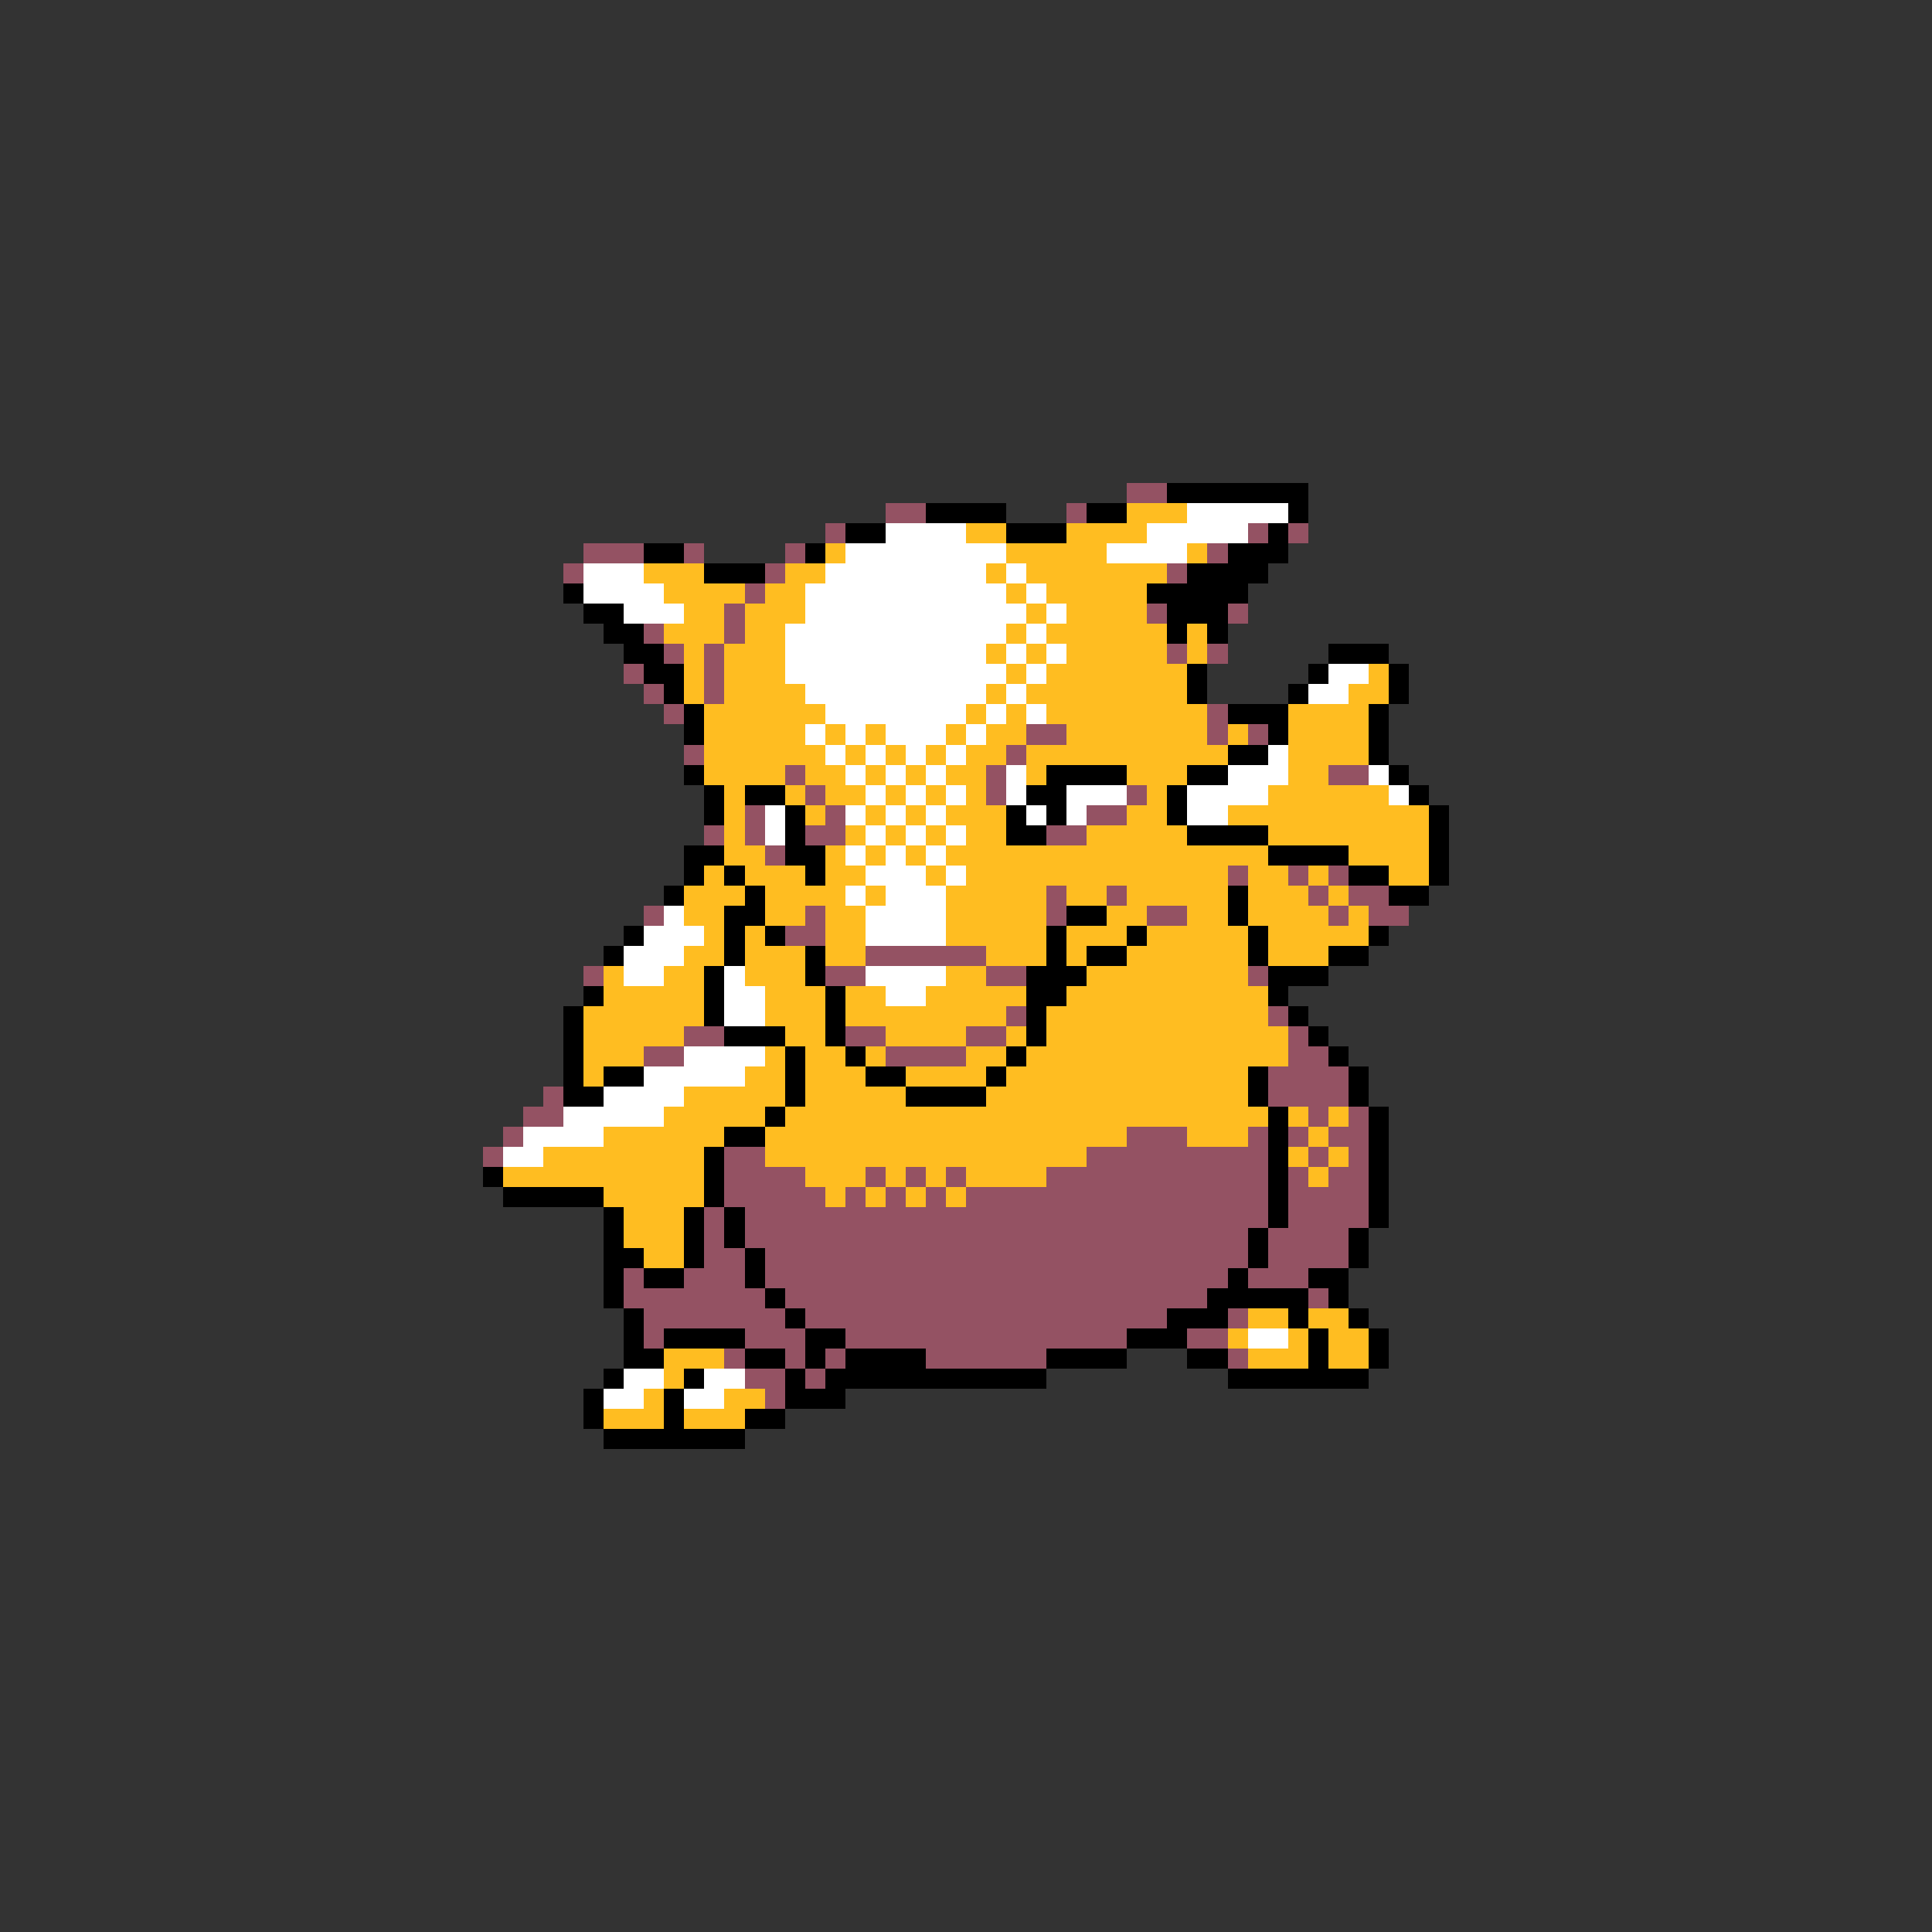 <svg xmlns="http://www.w3.org/2000/svg" viewBox="0 -0.5 96 96" shape-rendering="crispEdges">
<rect x="0" y="-0.5" width="96" height="96" fill="#333333" stroke="none"/>
<path stroke="#945263" d="M56 24h2M44 25h2M53 25h1M41 26h1M62 26h1M64 26h1M29 27h3M34 27h1M39 27h1M60 27h1M28 28h1M38 28h1M58 28h1M37 29h1M36 30h1M57 30h1M61 30h1M32 31h1M36 31h1M33 32h1M35 32h1M58 32h1M60 32h1M31 33h1M35 33h1M32 34h1M35 34h1M33 35h1M60 35h1M51 36h2M60 36h1M62 36h1M34 37h1M50 37h1M39 38h1M49 38h1M66 38h2M40 39h1M49 39h1M56 39h1M37 40h1M41 40h1M54 40h2M35 41h1M37 41h1M40 41h2M52 41h2M38 42h1M61 43h1M64 43h1M66 43h1M52 44h1M55 44h1M65 44h1M67 44h2M32 45h1M40 45h1M52 45h1M57 45h2M66 45h1M68 45h2M39 46h2M43 47h6M29 48h1M41 48h2M49 48h2M62 48h1M50 50h1M63 50h1M34 51h2M42 51h2M48 51h2M64 51h1M32 52h2M44 52h4M64 52h2M63 53h4M27 54h1M63 54h4M26 55h2M65 55h1M67 55h1M25 56h1M56 56h3M62 56h1M64 56h1M66 56h2M24 57h1M36 57h2M54 57h9M65 57h1M67 57h1M36 58h4M43 58h1M45 58h1M47 58h1M52 58h11M64 58h1M66 58h2M36 59h5M42 59h1M44 59h1M46 59h1M48 59h15M64 59h4M35 60h1M37 60h26M64 60h4M35 61h1M37 61h25M63 61h4M35 62h2M38 62h24M63 62h4M31 63h1M34 63h3M38 63h23M62 63h3M31 64h7M39 64h21M65 64h1M32 65h7M40 65h18M61 65h1M32 66h1M37 66h3M42 66h14M59 66h2M36 67h1M39 67h1M41 67h1M46 67h6M61 67h1M37 68h2M40 68h1M38 69h1" />
<path stroke="#000000" d="M58 24h7M46 25h4M54 25h2M64 25h1M42 26h2M50 26h3M63 26h1M32 27h2M40 27h1M61 27h3M35 28h3M59 28h4M28 29h1M57 29h5M29 30h2M58 30h3M30 31h2M58 31h1M60 31h1M31 32h2M66 32h3M32 33h2M59 33h1M65 33h1M69 33h1M33 34h1M59 34h1M64 34h1M69 34h1M34 35h1M61 35h3M68 35h1M34 36h1M63 36h1M68 36h1M61 37h2M68 37h1M34 38h1M52 38h4M59 38h2M69 38h1M35 39h1M37 39h2M51 39h2M58 39h1M70 39h1M35 40h1M39 40h1M50 40h1M52 40h1M58 40h1M71 40h1M39 41h1M50 41h2M59 41h4M71 41h1M34 42h2M39 42h2M63 42h4M71 42h1M34 43h1M36 43h1M40 43h1M67 43h2M71 43h1M33 44h1M37 44h1M61 44h1M69 44h2M36 45h2M53 45h2M61 45h1M31 46h1M36 46h1M38 46h1M52 46h1M56 46h1M62 46h1M68 46h1M30 47h1M36 47h1M40 47h1M52 47h1M54 47h2M62 47h1M66 47h2M35 48h1M40 48h1M51 48h3M63 48h3M29 49h1M35 49h1M41 49h1M51 49h2M63 49h1M28 50h1M35 50h1M41 50h1M51 50h1M64 50h1M28 51h1M36 51h3M41 51h1M51 51h1M65 51h1M28 52h1M39 52h1M42 52h1M50 52h1M66 52h1M28 53h1M30 53h2M39 53h1M43 53h2M49 53h1M62 53h1M67 53h1M28 54h2M39 54h1M45 54h4M62 54h1M67 54h1M38 55h1M63 55h1M68 55h1M36 56h2M63 56h1M68 56h1M35 57h1M63 57h1M68 57h1M24 58h1M35 58h1M63 58h1M68 58h1M25 59h5M35 59h1M63 59h1M68 59h1M30 60h1M34 60h1M36 60h1M63 60h1M68 60h1M30 61h1M34 61h1M36 61h1M62 61h1M67 61h1M30 62h2M34 62h1M37 62h1M62 62h1M67 62h1M30 63h1M32 63h2M37 63h1M61 63h1M65 63h2M30 64h1M38 64h1M60 64h5M66 64h1M31 65h1M39 65h1M58 65h3M64 65h1M67 65h1M31 66h1M33 66h4M40 66h2M56 66h3M65 66h1M68 66h1M31 67h2M37 67h2M40 67h1M42 67h4M52 67h4M59 67h2M65 67h1M68 67h1M30 68h1M34 68h1M39 68h1M41 68h11M61 68h7M29 69h1M33 69h1M39 69h3M29 70h1M33 70h1M37 70h2M30 71h7" />
<path stroke="#ffbd21" d="M56 25h3M48 26h2M53 26h4M41 27h1M50 27h5M59 27h1M32 28h3M39 28h2M49 28h1M51 28h7M33 29h4M38 29h2M50 29h1M52 29h5M34 30h2M37 30h3M51 30h1M53 30h4M33 31h3M37 31h2M50 31h1M52 31h6M59 31h1M34 32h1M36 32h3M49 32h1M51 32h1M53 32h5M59 32h1M34 33h1M36 33h3M50 33h1M52 33h7M68 33h1M34 34h1M36 34h4M49 34h1M51 34h8M67 34h2M35 35h6M48 35h1M50 35h1M52 35h8M64 35h4M35 36h5M41 36h1M43 36h1M47 36h1M49 36h2M53 36h7M61 36h1M64 36h4M35 37h6M42 37h1M44 37h1M46 37h1M48 37h2M51 37h10M64 37h4M35 38h4M40 38h2M43 38h1M45 38h1M47 38h2M51 38h1M56 38h3M64 38h2M36 39h1M39 39h1M41 39h2M44 39h1M46 39h1M48 39h1M57 39h1M63 39h6M36 40h1M40 40h1M43 40h1M45 40h1M47 40h3M56 40h2M61 40h10M36 41h1M42 41h1M44 41h1M46 41h1M48 41h2M54 41h5M63 41h8M36 42h2M41 42h1M43 42h1M45 42h1M47 42h16M67 42h4M35 43h1M37 43h3M41 43h2M46 43h1M48 43h13M62 43h2M65 43h1M69 43h2M34 44h3M38 44h4M43 44h1M47 44h5M53 44h2M56 44h5M62 44h3M66 44h1M34 45h2M38 45h2M41 45h2M47 45h5M55 45h2M59 45h2M62 45h4M67 45h1M35 46h1M37 46h1M41 46h2M47 46h5M53 46h3M57 46h5M63 46h5M34 47h2M37 47h3M41 47h2M49 47h3M53 47h1M56 47h6M63 47h3M30 48h1M33 48h2M37 48h3M47 48h2M54 48h8M30 49h5M38 49h3M42 49h2M46 49h5M53 49h10M29 50h6M38 50h3M42 50h8M52 50h11M29 51h5M39 51h2M44 51h4M50 51h1M52 51h12M29 52h3M38 52h1M40 52h2M43 52h1M48 52h2M51 52h13M29 53h1M37 53h2M40 53h3M45 53h4M50 53h12M34 54h5M40 54h5M49 54h13M33 55h5M39 55h24M64 55h1M66 55h1M30 56h6M38 56h18M59 56h3M65 56h1M27 57h8M38 57h16M64 57h1M66 57h1M25 58h10M40 58h3M44 58h1M46 58h1M48 58h4M65 58h1M30 59h5M41 59h1M43 59h1M45 59h1M47 59h1M31 60h3M31 61h3M32 62h2M62 65h2M65 65h2M61 66h1M64 66h1M66 66h2M33 67h3M62 67h3M66 67h2M33 68h1M32 69h1M36 69h2M30 70h3M34 70h3" />
<path stroke="#ffffff" d="M59 25h5M44 26h4M57 26h5M42 27h8M55 27h4M29 28h3M41 28h8M50 28h1M29 29h4M40 29h10M51 29h1M31 30h3M40 30h11M52 30h1M39 31h11M51 31h1M39 32h10M50 32h1M52 32h1M39 33h11M51 33h1M66 33h2M40 34h9M50 34h1M65 34h2M41 35h7M49 35h1M51 35h1M40 36h1M42 36h1M44 36h3M48 36h1M41 37h1M43 37h1M45 37h1M47 37h1M63 37h1M42 38h1M44 38h1M46 38h1M50 38h1M61 38h3M68 38h1M43 39h1M45 39h1M47 39h1M50 39h1M53 39h3M59 39h4M69 39h1M38 40h1M42 40h1M44 40h1M46 40h1M51 40h1M53 40h1M59 40h2M38 41h1M43 41h1M45 41h1M47 41h1M42 42h1M44 42h1M46 42h1M43 43h3M47 43h1M42 44h1M44 44h3M33 45h1M43 45h4M32 46h3M43 46h4M31 47h3M31 48h2M36 48h1M43 48h4M36 49h2M44 49h2M36 50h2M34 52h4M32 53h5M30 54h4M28 55h5M26 56h4M25 57h2M62 66h2M31 68h2M35 68h2M30 69h2M34 69h2" />
</svg>